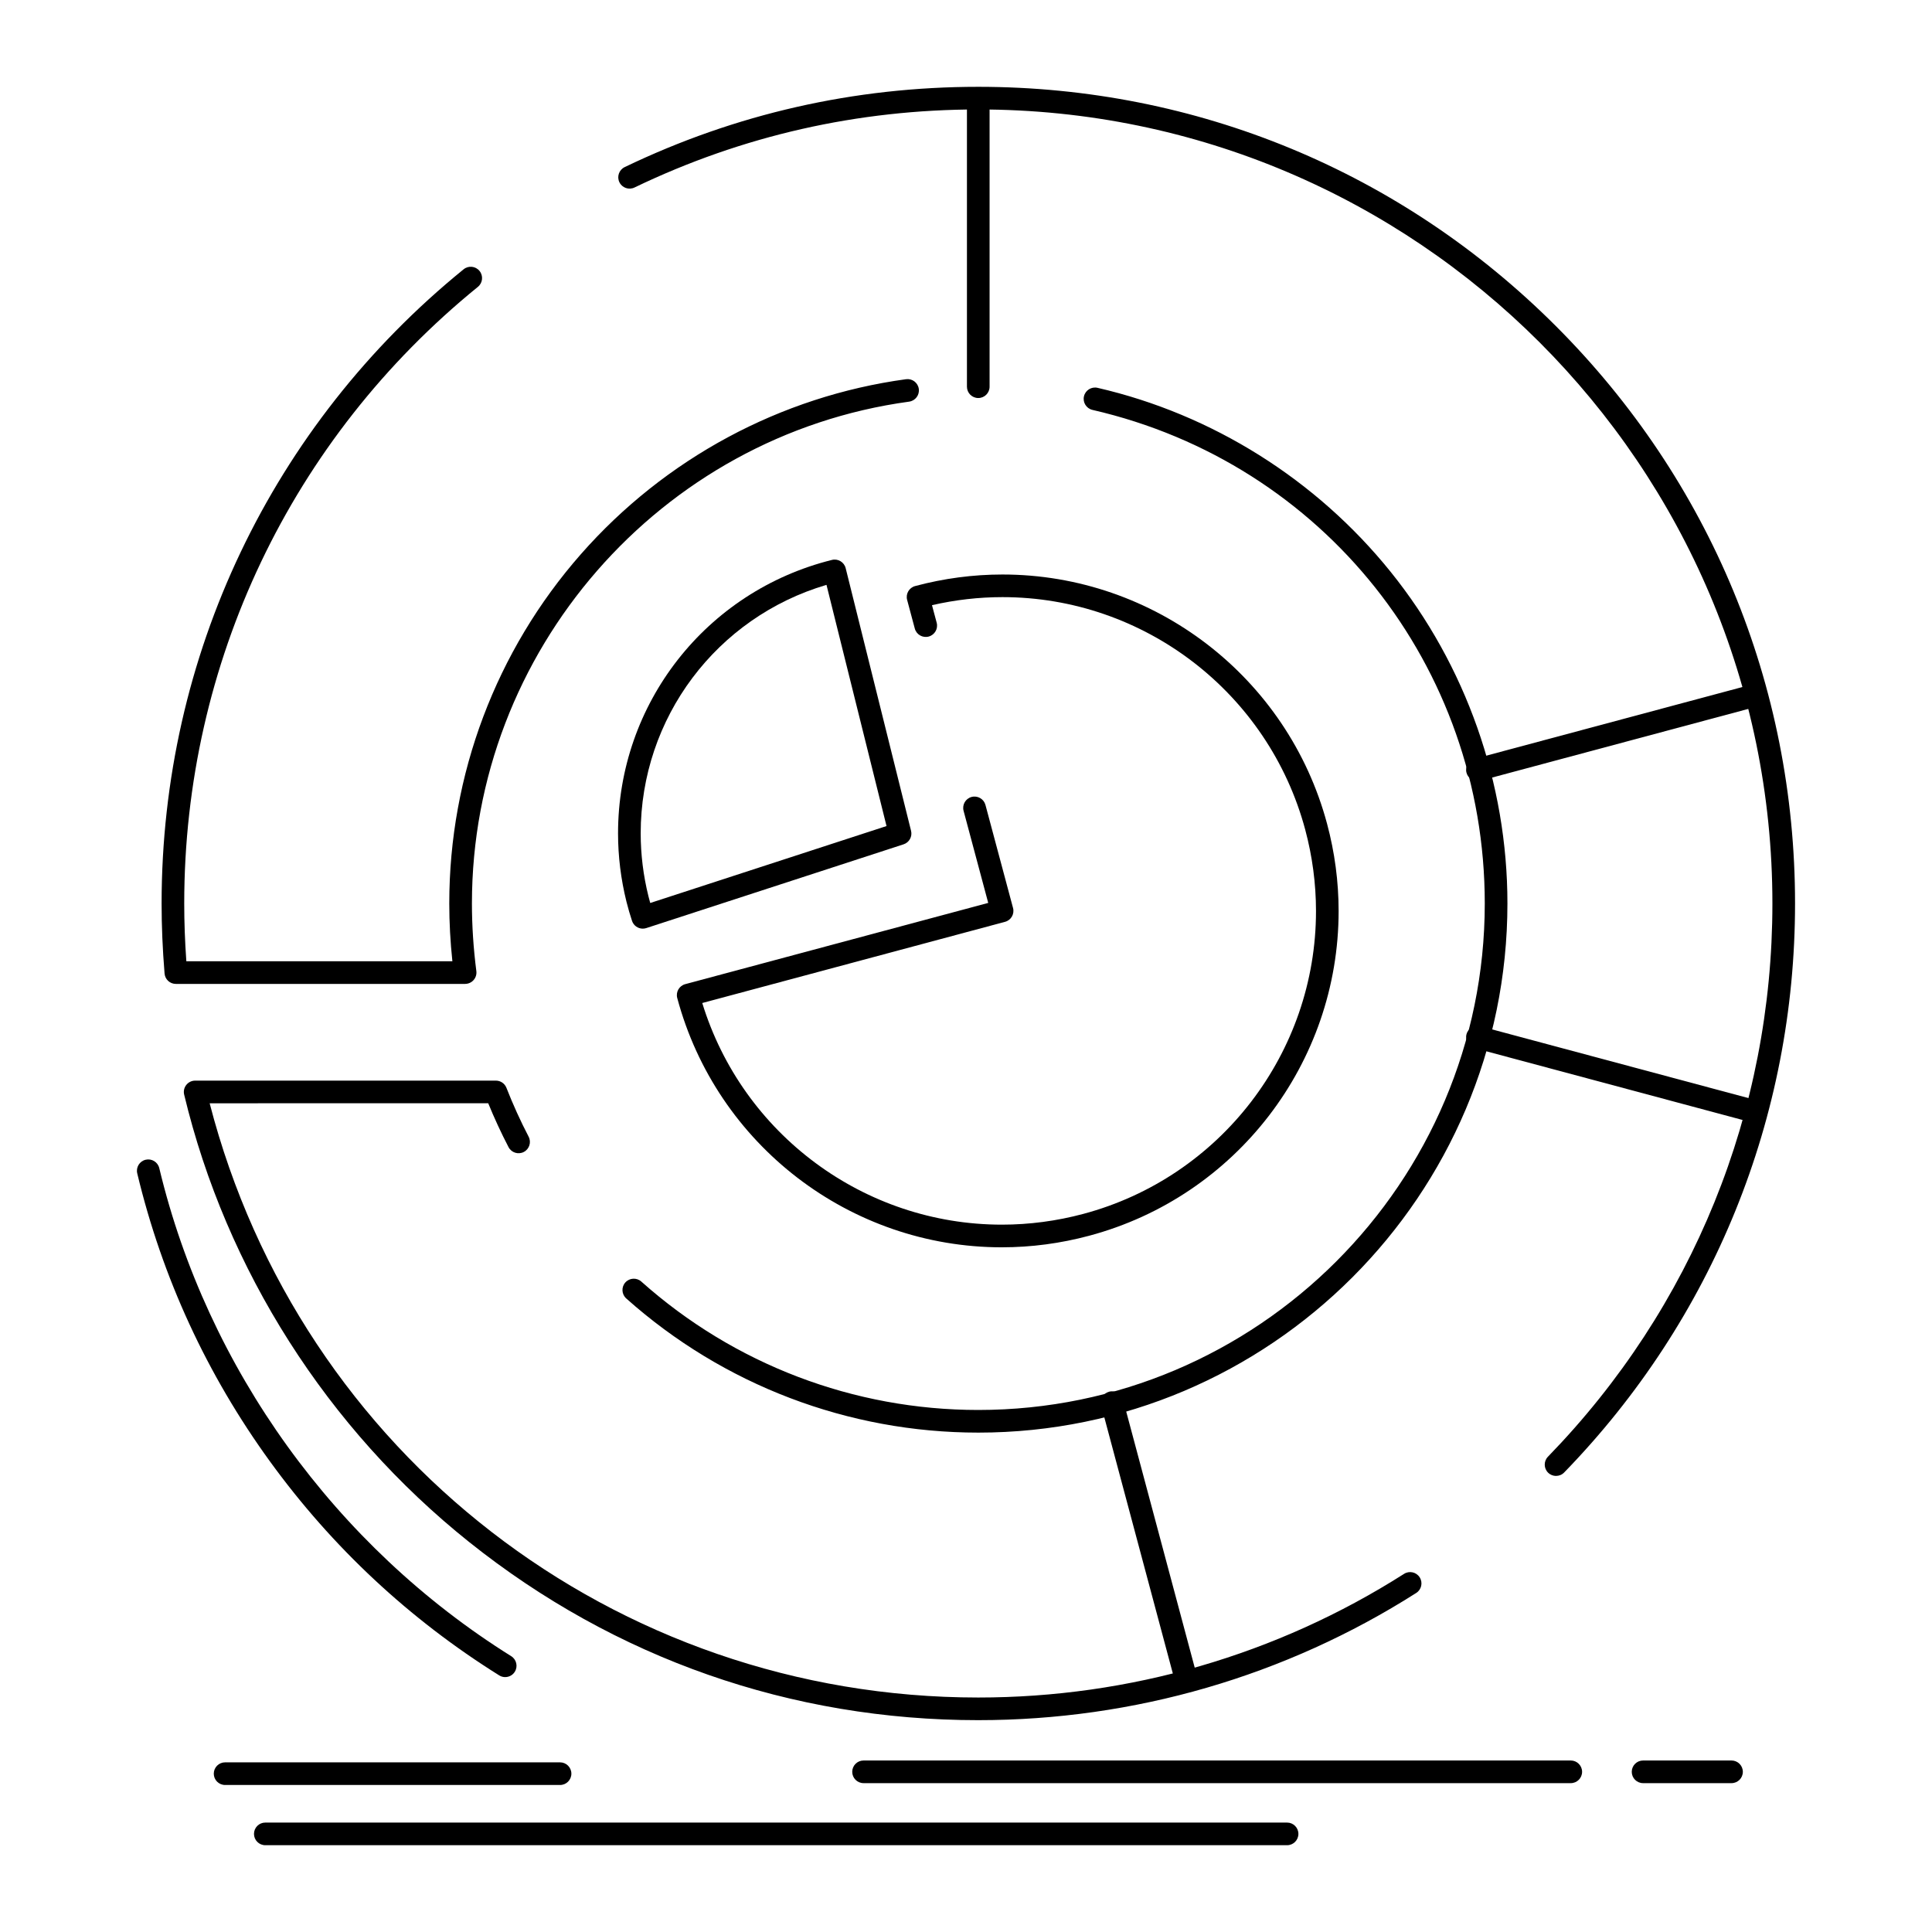 <?xml version="1.0" encoding="UTF-8"?>
<svg width="512pt" height="512pt" version="1.1" viewBox="0 0 512 512" xmlns="http://www.w3.org/2000/svg">
 <g>
  <path d="m259.25 455.86c-49.605 0-96.273-16.332-134.95-47.23-37.547-29.992-64.355-72.094-75.496-118.55-0.215-0.895-0.008-1.836 0.562-2.559 0.57-0.723 1.438-1.145 2.356-1.145h79.695c1.234 0 2.344 0.758 2.793 1.906 1.723 4.398 3.699 8.758 5.883 12.953 0.766 1.469 0.191 3.281-1.277 4.047-1.473 0.762-3.281 0.191-4.047-1.277-1.965-3.777-3.769-7.68-5.383-11.629l-73.824 0.004c24.031 92.918 107.25 157.48 203.69 157.48 40.129 0 79.148-11.332 112.84-32.77 1.398-0.891 3.254-0.477 4.141 0.922 0.891 1.398 0.477 3.254-0.922 4.141-34.656 22.051-74.785 33.707-116.06 33.707zm153.12-64.723c-0.754 0-1.508-0.281-2.09-0.848-1.188-1.152-1.215-3.055-0.062-4.242 38.363-39.48 59.488-91.551 59.488-146.61 0-116.03-94.414-210.43-210.46-210.43-31.91 0-62.562 6.957-91.098 20.684-1.492 0.719-3.285 0.09-4.004-1.402-0.719-1.492-0.09-3.285 1.402-4.004 29.352-14.117 60.879-21.277 93.695-21.277h0.004c57.816 0 112.18 22.512 153.06 63.387 40.887 40.879 63.402 95.227 63.402 153.04 0 56.633-21.73 110.18-61.188 150.79-0.582 0.602-1.363 0.906-2.144 0.906zm-153.12-11.48c-34.461 0-67.594-12.629-93.289-35.555-1.234-1.102-1.344-3-0.242-4.234 1.102-1.234 3-1.344 4.234-0.242 24.598 21.945 56.309 34.031 89.297 34.031 74.012 0 134.23-60.215 134.23-134.23 0-62.918-42.754-116.71-103.97-130.8-1.613-0.371-2.621-1.98-2.25-3.598 0.371-1.613 1.984-2.621 3.598-2.25 30.395 7 57.973 24.309 77.652 48.734 19.973 24.789 30.973 56.012 30.973 87.914-0.004 77.328-62.91 140.23-140.23 140.23zm-135.99-118.91h-76.66c-1.562 0-2.863-1.199-2.988-2.758-0.531-6.496-0.785-12.566-0.785-18.562 0-65.477 29.172-126.73 80.035-168.06 1.285-1.047 3.176-0.852 4.219 0.438 1.047 1.285 0.852 3.176-0.438 4.219-49.457 40.184-77.82 99.742-77.82 163.4 0 4.977 0.184 10.012 0.559 15.316h70.504c-0.547-5.148-0.824-10.285-0.824-15.316 0-34.109 12.387-66.98 34.883-92.566 22.293-25.355 52.895-41.82 86.168-46.363 1.641-0.223 3.152 0.926 3.379 2.566 0.227 1.641-0.926 3.152-2.566 3.379-66.051 9.02-115.86 66.191-115.86 132.98 0 5.879 0.395 11.914 1.172 17.934 0.109 0.855-0.152 1.719-0.723 2.363-0.57 0.652-1.391 1.023-2.25 1.023z"/>
  <path d="m259.25 105.48c-1.656 0-3-1.344-3-3v-76.199c0-1.656 1.344-3 3-3s3 1.344 3 3v76.199c0 1.66-1.344 3-3 3z"/>
  <path d="m391.53 207c-1.324 0-2.535-0.883-2.894-2.227-0.43-1.602 0.52-3.246 2.121-3.676l73.625-19.73c1.602-0.426 3.246 0.52 3.676 2.121 0.43 1.602-0.52 3.246-2.121 3.676l-73.625 19.73c-0.262 0.07-0.523 0.105-0.781 0.105z"/>
  <path d="m465.16 297.6c-0.258 0-0.52-0.031-0.777-0.105l-73.625-19.73c-1.602-0.43-2.551-2.074-2.121-3.676 0.43-1.602 2.074-2.551 3.676-2.121l73.625 19.73c1.602 0.43 2.551 2.074 2.121 3.676-0.363 1.34-1.574 2.227-2.898 2.227z"/>
  <path d="m314.41 448.34c-1.324 0-2.535-0.887-2.894-2.227l-19.695-73.625c-0.43-1.602 0.523-3.246 2.121-3.676 1.602-0.426 3.246 0.523 3.676 2.121l19.695 73.625c0.43 1.602-0.523 3.246-2.121 3.676-0.262 0.07-0.523 0.105-0.781 0.105z"/>
  <path d="m341.09 489h-270.78c-1.656 0-3-1.344-3-3s1.344-3 3-3h270.78c1.656 0 3 1.344 3 3s-1.344 3-3 3z"/>
  <path d="m416.27 472.55h-187.42c-1.656 0-3-1.344-3-3s1.344-3 3-3h187.42c1.656 0 3 1.344 3 3s-1.344 3-3 3z"/>
  <path d="m458.87 472.55h-23.438c-1.656 0-3-1.344-3-3s1.344-3 3-3h23.438c1.656 0 3 1.344 3 3s-1.344 3-3 3z"/>
  <path d="m148.42 473.04h-88.766c-1.656 0-3-1.344-3-3s1.344-3 3-3h88.766c1.656 0 3 1.344 3 3s-1.344 3-3 3z"/>
  <path d="m133.88 444.45c-0.543 0-1.094-0.145-1.586-0.457-23.793-14.867-44.223-33.93-60.723-56.66-16.746-23.07-28.59-48.766-35.199-76.371-0.387-1.609 0.605-3.231 2.219-3.617 1.613-0.383 3.231 0.605 3.617 2.219 12.719 53.105 46.711 100.25 93.266 129.34 1.406 0.879 1.832 2.731 0.953 4.133-0.566 0.91-1.547 1.41-2.547 1.41z"/>
  <path d="m265.5 330.55c-40.227 0-75.602-27.168-86.023-66.066-0.43-1.602 0.52-3.246 2.121-3.676l80.293-21.527-6.531-24.406c-0.43-1.602 0.52-3.246 2.121-3.676 1.602-0.426 3.246 0.523 3.676 2.121l7.309 27.301c0.43 1.602-0.52 3.246-2.121 3.672l-80.238 21.516c10.66 34.73 42.891 58.738 79.402 58.738 7.25 0 14.516-0.961 21.594-2.856 36.301-9.703 61.652-42.699 61.652-80.25 0-7.246-0.961-14.504-2.856-21.574-9.727-36.281-42.719-61.621-80.23-61.621-6.262 0-12.531 0.719-18.68 2.133l1.242 4.641c0.43 1.602-0.52 3.246-2.121 3.676-1.602 0.426-3.246-0.52-3.676-2.121l-2.031-7.59c-0.43-1.602 0.52-3.246 2.121-3.672 7.582-2.031 15.367-3.062 23.145-3.062 40.223 0 75.598 27.168 86.023 66.066 2.031 7.574 3.059 15.355 3.059 23.125 0 40.262-27.184 75.641-66.102 86.043-7.59 2.035-15.375 3.066-23.148 3.066z"/>
  <path d="m170.34 246.1c-1.254 0-2.426-0.793-2.844-2.051-0.516-1.543-1-3.207-1.477-5.086-1.48-5.957-2.231-12.047-2.231-18.117 0-34.359 23.309-64.156 56.688-72.461 1.609-0.398 3.234 0.578 3.637 2.188l17.328 69.602c0.379 1.527-0.484 3.09-1.98 3.578l-68.188 22.199c-0.312 0.102-0.625 0.148-0.934 0.148zm48.688-91.105c-29.141 8.598-49.238 35.258-49.238 65.852 0 5.582 0.691 11.184 2.051 16.656 0.156 0.625 0.316 1.223 0.477 1.797l62.621-20.387z"/>
 </g>
</svg>
